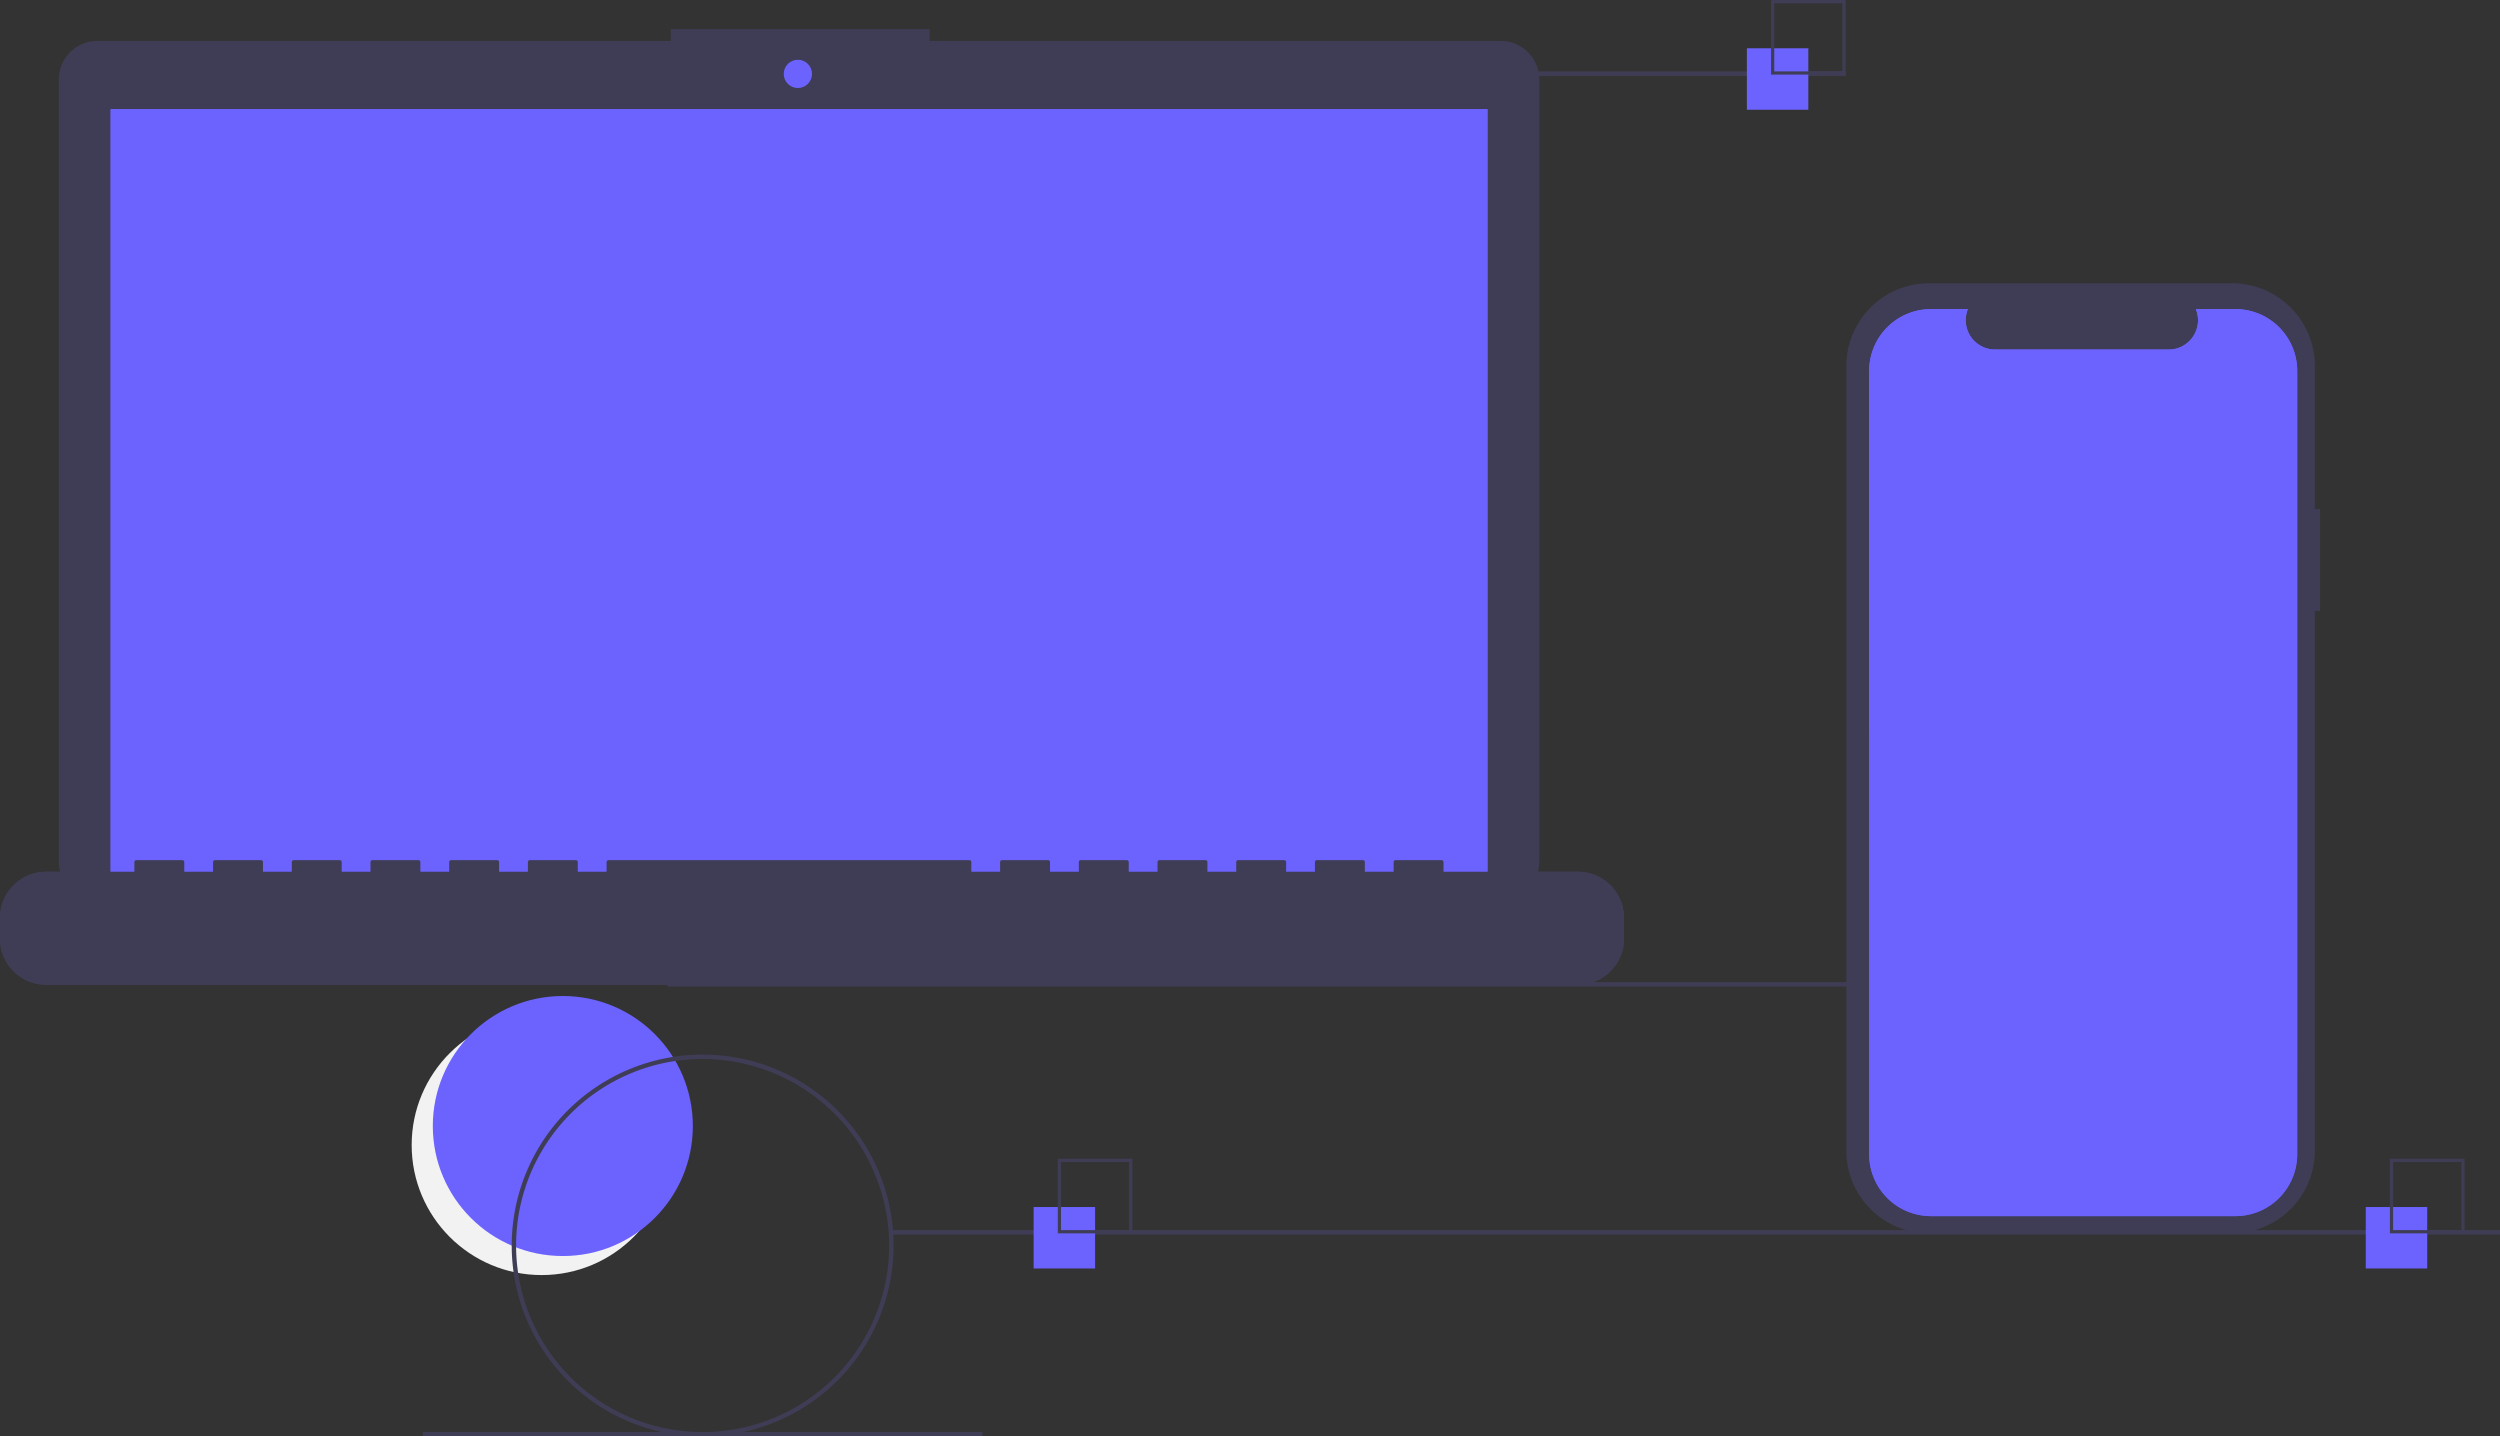 <svg id="b6117b06-2b45-45bc-b789-4a82ab6612dd" data-name="Layer 1" xmlns="http://www.w3.org/2000/svg" width="1139.171" height="654.543" viewBox="0 0 1139.171 654.543">
    <rect x="0" y="0" width="1139.171" height="654.543" fill="#333333" stroke="none"/>
    <title>
        progressive_app
    </title>
    <circle cx="246.827" cy="521.765" r="59.243" fill="#f2f2f2"/>
    <circle cx="256.46" cy="513.095" r="59.243" fill="#6c63ff"/>
    <rect x="304.171" y="447.543" width="733" height="2" fill="#3f3d56"/>
    <path d="M714.207,141.381H454.038v-5.362h-117.971v5.362H74.825a17.599,17.599,0,0,0-17.599,17.599V515.231a17.599,17.599,0,0,0,17.599,17.599H714.207a17.599,17.599,0,0,0,17.599-17.599V158.979A17.599,17.599,0,0,0,714.207,141.381Z" transform="translate(-30.415 -122.728)" fill="#3f3d56"/>
    <rect x="50.406" y="49.754" width="627.391" height="353.913" fill="#6c63ff"/>
    <circle cx="363.565" cy="33.667" r="6.435" fill="#6c63ff"/>
    <polygon points="498.374 403.667 50.406 403.667 50.406 49.754 498.374 403.667" opacity="0.1"/>
    <circle cx="148.574" cy="316.876" r="60.307" fill="#f2f2f2"/>
    <rect x="509.953" y="240.622" width="58.605" height="12.246" fill="#3f3d56"/>
    <rect x="439.102" y="145.279" width="200.307" height="5.248" fill="#3f3d56"/>
    <rect x="439.102" y="161.898" width="200.307" height="5.248" fill="#3f3d56"/>
    <rect x="439.102" y="178.518" width="200.307" height="5.248" fill="#3f3d56"/>
    <rect x="439.102" y="195.137" width="200.307" height="5.248" fill="#3f3d56"/>
    <rect x="439.102" y="211.756" width="200.307" height="5.248" fill="#3f3d56"/>
    <rect x="614.917" y="56.934" width="24.492" height="24.492" fill="#f2f2f2"/>
    <path d="M681.195,215.525h-29.74v-29.74h29.74Zm-28.447-1.293h27.154V187.078H652.748Z" transform="translate(-30.415 -122.728)" fill="#3f3d56"/>
    <path d="M749.422,519.96H688.192v-4.412a.875.875,0,0,0-.875-.875h-20.993a.875.875,0,0,0-.875.875v4.412H652.329v-4.412a.875.875,0,0,0-.875-.875H630.462a.875.875,0,0,0-.875.875v4.412H616.467v-4.412a.875.875,0,0,0-.875-.875H594.599a.875.875,0,0,0-.875.875v4.412H580.604v-4.412a.875.875,0,0,0-.875-.875H558.736a.875.875,0,0,0-.875.875v4.412H544.741v-4.412a.875.875,0,0,0-.875-.875H522.873a.875.875,0,0,0-.875.875v4.412H508.878v-4.412a.875.875,0,0,0-.875-.875h-20.993a.875.875,0,0,0-.875.875v4.412H473.015v-4.412a.875.875,0,0,0-.875-.875H307.696a.875.875,0,0,0-.875.875v4.412H293.701v-4.412a.875.875,0,0,0-.875-.875H271.833a.875.875,0,0,0-.875.875v4.412H257.838v-4.412a.875.875,0,0,0-.875-.875h-20.993a.875.875,0,0,0-.875.875v4.412H221.975v-4.412a.875.875,0,0,0-.875-.875H200.107a.875.875,0,0,0-.875.875v4.412H186.112v-4.412a.875.875,0,0,0-.875-.875H164.244a.875.875,0,0,0-.875.875v4.412H150.249v-4.412a.875.875,0,0,0-.875-.875H128.381a.875.875,0,0,0-.875.875v4.412H114.386v-4.412a.875.875,0,0,0-.875-.875H92.519a.875.875,0,0,0-.875.875v4.412H51.407a20.993,20.993,0,0,0-20.993,20.993v9.492A20.993,20.993,0,0,0,51.407,571.438H749.422a20.993,20.993,0,0,0,20.993-20.993v-9.492A20.993,20.993,0,0,0,749.422,519.96Z" transform="translate(-30.415 -122.728)" fill="#3f3d56"/>
    <path d="M193.586,477.272a76,76,0,1,1,76-76A76.086,76.086,0,0,1,193.586,477.272Zm0-150a74,74,0,1,0,74,74A74.084,74.084,0,0,0,193.586,327.272Z" transform="translate(-30.415 -122.728)" fill="#3f3d56"/>
    <rect x="586.171" y="32.543" width="255" height="2" fill="#3f3d56"/>
    <rect x="406.171" y="560.543" width="733" height="2" fill="#3f3d56"/>
    <rect x="192.672" y="652.543" width="255" height="2" fill="#3f3d56"/>
    <rect x="471" y="550" width="28" height="28" fill="#6c63ff"/>
    <path d="M546.415,684.728h-34v-34h34Zm-32.522-1.478H544.936V652.207H513.893Z" transform="translate(-30.415 -122.728)" fill="#3f3d56"/>
    <rect x="796" y="22" width="28" height="28" fill="#6c63ff"/>
    <path d="M871.415,156.728h-34v-34h34Zm-32.522-1.478H869.936V124.207H838.893Z" transform="translate(-30.415 -122.728)" fill="#3f3d56"/>
    <rect x="1078" y="550" width="28" height="28" fill="#6c63ff"/>
    <path d="M1153.415,684.728h-34v-34h34Zm-32.522-1.478h31.043V652.207h-31.043Z" transform="translate(-30.415 -122.728)" fill="#3f3d56"/>
    <path d="M1087.586,354.687h-2.379V289.525a37.714,37.714,0,0,0-37.714-37.714H909.44A37.714,37.714,0,0,0,871.726,289.525V647.006A37.714,37.714,0,0,0,909.44,684.72h138.053a37.714,37.714,0,0,0,37.714-37.714V401.07h2.379Z" transform="translate(-30.415 -122.728)" fill="#3f3d56"/>
    <path d="M1077.176,291.742v356.96a28.165,28.165,0,0,1-28.16,28.17H910.296a28.165,28.165,0,0,1-28.16-28.17v-356.96a28.163,28.163,0,0,1,28.16-28.16h16.83a13.379,13.379,0,0,0,12.39,18.43h79.09a13.379,13.379,0,0,0,12.39-18.43h18.02A28.163,28.163,0,0,1,1077.176,291.742Z" transform="translate(-30.415 -122.728)" fill="#6c63ff"/>
    <rect x="928.58" y="376.218" width="41.324" height="12.246" fill="#3f3d56"/>
    <rect x="878.621" y="280.875" width="141.24" height="5.248" fill="#3f3d56"/>
    <rect x="878.621" y="297.494" width="141.24" height="5.248" fill="#3f3d56"/>
    <rect x="878.621" y="314.114" width="141.24" height="5.248" fill="#3f3d56"/>
    <rect x="878.621" y="330.733" width="141.24" height="5.248" fill="#3f3d56"/>
    <rect x="878.621" y="347.352" width="141.24" height="5.248" fill="#3f3d56"/>
    <rect x="929.684" y="211.179" width="24.492" height="24.492" fill="#f2f2f2"/>
    
    <path d="M969.474,340.032v29.74h29.74v-29.74Zm28.45,28.45h-27.16v-27.16h27.16Z" transform="translate(-30.415 -122.728)" fill="#3f3d56"/>
    <path d="M1077.176,610.582v38.12a28.165,28.165,0,0,1-28.16,28.17H910.296a28.165,28.165,0,0,1-28.16-28.17v-192.21l116.87,92.33,2,1.58,21.74,17.17,2.03,1.61Z" transform="translate(-30.415 -122.728)" opacity="0.1"/>
    <circle cx="937.241" cy="498.707" r="43.868" fill="#f2f2f2"/>
    <path d="M350.586,777.272a87,87,0,1,1,87-87A87.099,87.099,0,0,1,350.586,777.272Zm0-172a85,85,0,1,0,85,85A85.096,85.096,0,0,0,350.586,605.272Z" transform="translate(-30.415 -122.728)" fill="#3f3d56"/>
    <path d="M980.586,655.272a55,55,0,1,1,55-55A55.062,55.062,0,0,1,980.586,655.272Zm0-108a53,53,0,1,0,53,53A53.06,53.06,0,0,0,980.586,547.272Z" transform="translate(-30.415 -122.728)" fill="#3f3d56"/>

    <g class="hoverscreen hovers">
        <path d="M1077.176,291.742v356.96a28.165,28.165,0,0,1-28.16,28.17H910.296a28.165,28.165,0,0,1-28.16-28.17v-356.96a28.163,28.163,0,0,1,28.16-28.16h16.83a13.379,13.379,0,0,0,12.39,18.43h79.09a13.379,13.379,0,0,0,12.39-18.43h18.02A28.163,28.163,0,0,1,1077.176,291.742Z" transform="translate(-30.415 -122.728)" fill="#6c63ff"></path>
        <rect x="50.406" y="49.754" width="627.391" height="353.913" fill="#6c63ff"/>
    </g>
    <path d="M749.422,519.96H688.192v-4.412a.875.875,0,0,0-.875-.875h-20.993a.875.875,0,0,0-.875.875v4.412H652.329v-4.412a.875.875,0,0,0-.875-.875H630.462a.875.875,0,0,0-.875.875v4.412H616.467v-4.412a.875.875,0,0,0-.875-.875H594.599a.875.875,0,0,0-.875.875v4.412H580.604v-4.412a.875.875,0,0,0-.875-.875H558.736a.875.875,0,0,0-.875.875v4.412H544.741v-4.412a.875.875,0,0,0-.875-.875H522.873a.875.875,0,0,0-.875.875v4.412H508.878v-4.412a.875.875,0,0,0-.875-.875h-20.993a.875.875,0,0,0-.875.875v4.412H473.015v-4.412a.875.875,0,0,0-.875-.875H307.696a.875.875,0,0,0-.875.875v4.412H293.701v-4.412a.875.875,0,0,0-.875-.875H271.833a.875.875,0,0,0-.875.875v4.412H257.838v-4.412a.875.875,0,0,0-.875-.875h-20.993a.875.875,0,0,0-.875.875v4.412H221.975v-4.412a.875.875,0,0,0-.875-.875H200.107a.875.875,0,0,0-.875.875v4.412H186.112v-4.412a.875.875,0,0,0-.875-.875H164.244a.875.875,0,0,0-.875.875v4.412H150.249v-4.412a.875.875,0,0,0-.875-.875H128.381a.875.875,0,0,0-.875.875v4.412H114.386v-4.412a.875.875,0,0,0-.875-.875H92.519a.875.875,0,0,0-.875.875v4.412H51.407a20.993,20.993,0,0,0-20.993,20.993v9.492A20.993,20.993,0,0,0,51.407,571.438H749.422a20.993,20.993,0,0,0,20.993-20.993v-9.492A20.993,20.993,0,0,0,749.422,519.96Z" transform="translate(-30.415 -122.728)" fill="#3f3d56"></path>
</svg>
